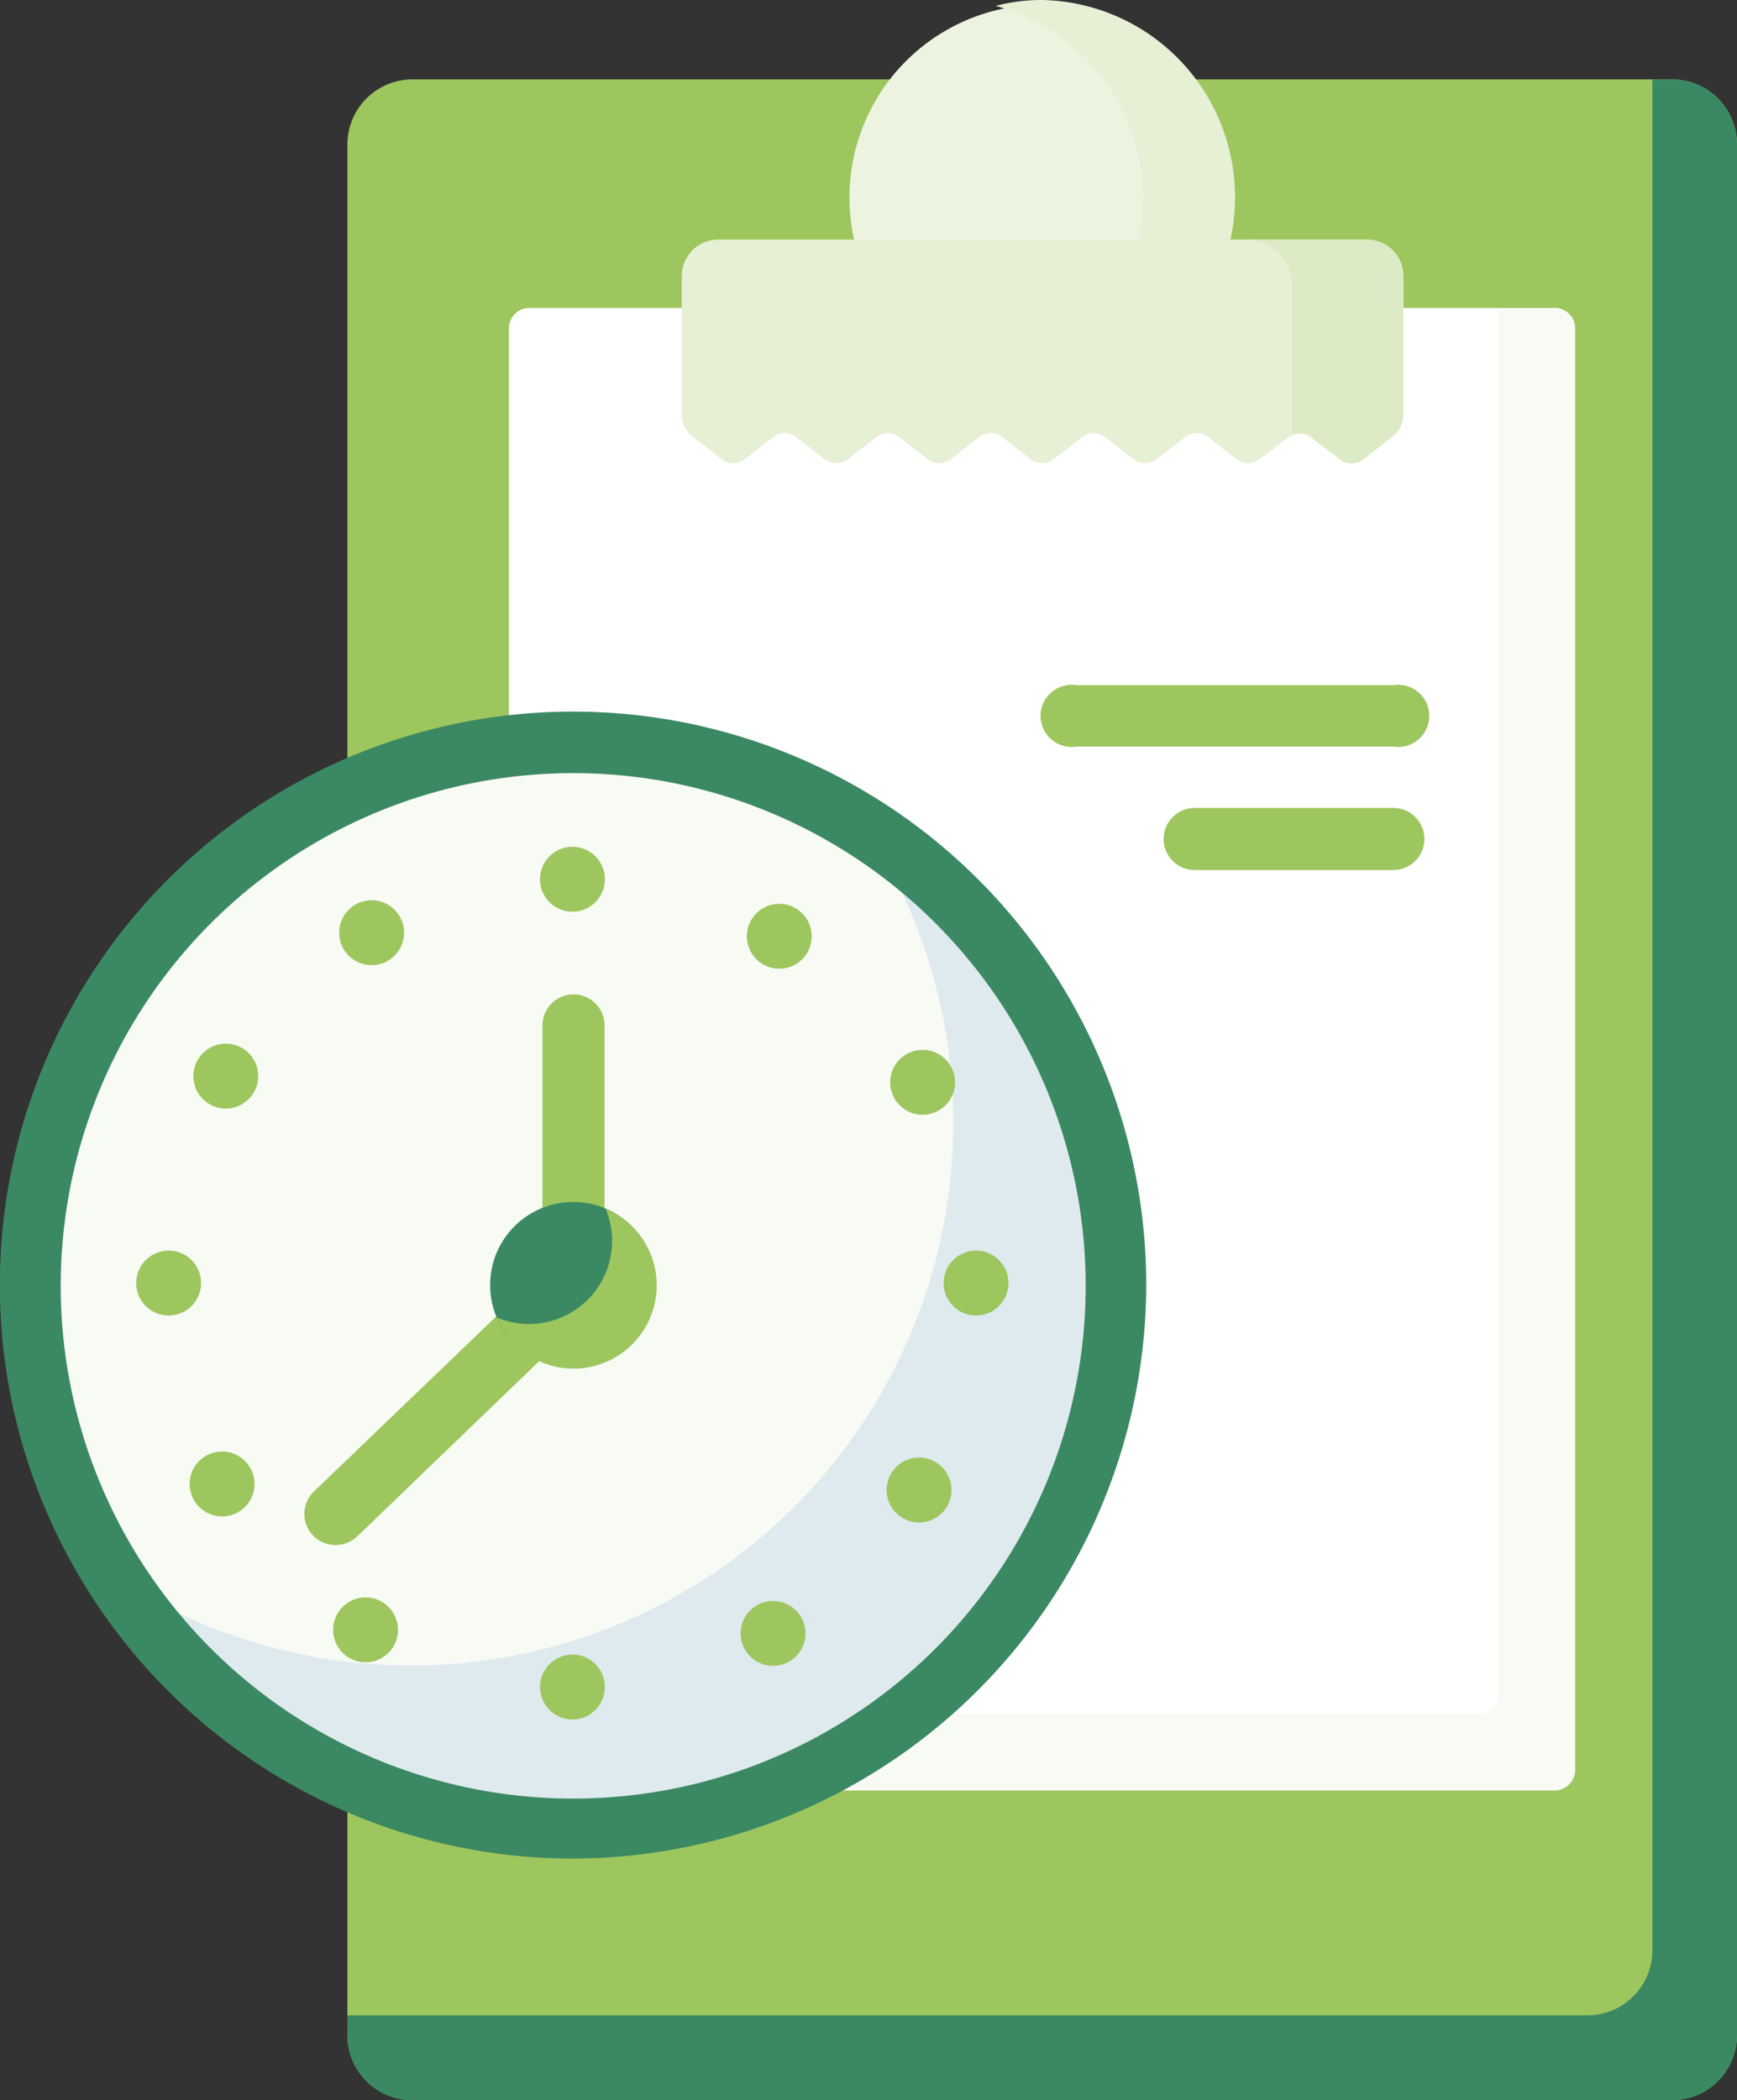 <svg xmlns="http://www.w3.org/2000/svg" viewBox="0 0 111.85 135.16"><rect x="0" y="0" width="111.85" height="135.16" fill="#333333" stroke="none"/><defs><style>.cls-1{fill:#9dc65e;}.cls-2{fill:#3b8962;}.cls-3{fill:#fff;}.cls-4{fill:#f8fbf4;}.cls-5{fill:#ecf4e0;}.cls-6{fill:#e6f0d5;}.cls-7{fill:#dceac5;}.cls-8{fill:#dfeaef;}</style></defs><title>icono3_1</title><g id="Capa_2" data-name="Capa 2"><g id="Capa_8" data-name="Capa 8"><path class="cls-1" d="M107.66,135.16H26.56A4.19,4.19,0,0,1,22.37,131V9.3a4.19,4.19,0,0,1,4.19-4.19h81.1a4.19,4.19,0,0,1,4.19,4.19V131A4.19,4.19,0,0,1,107.66,135.16Z"/><path class="cls-2" d="M107.67,5.11H106.4V125.53a4.18,4.18,0,0,1-4.18,4.18H22.37V131a4.18,4.18,0,0,0,4.18,4.18h81.12a4.18,4.18,0,0,0,4.18-4.18V9.29a4.18,4.18,0,0,0-4.18-4.18Z"/><path class="cls-3" d="M100.09,115.23h-66a1.33,1.33,0,0,1-1.32-1.32V21.14a1.32,1.32,0,0,1,1.32-1.32h66a1.32,1.32,0,0,1,1.32,1.32v92.77A1.33,1.33,0,0,1,100.09,115.23Z"/><path class="cls-4" d="M100.1,19.82H96.5V109a1.32,1.32,0,0,1-1.31,1.32H32.81v3.59a1.32,1.32,0,0,0,1.31,1.32h66a1.32,1.32,0,0,0,1.31-1.32V21.14A1.32,1.32,0,0,0,100.1,19.82Z"/><path class="cls-5" d="M79.52,12.71a12.41,12.41,0,1,1-24.82,0,12.41,12.41,0,1,1,24.82,0Z"/><path class="cls-6" d="M67.11,0a11.6,11.6,0,0,0-3,.38A12.8,12.8,0,0,1,73.6,12.71a12.42,12.42,0,0,1-9.45,12.06,12.56,12.56,0,0,0,3,.36A12.41,12.41,0,0,0,79.52,12.71,12.67,12.67,0,0,0,67.11,0Z"/><path class="cls-6" d="M44.6,28.1l1.88,1.46a1.23,1.23,0,0,0,1.48,0l1.84-1.43a1.19,1.19,0,0,1,1.47,0l1.84,1.43a1.23,1.23,0,0,0,1.48,0l1.84-1.43a1.19,1.19,0,0,1,1.47,0l1.84,1.43a1.22,1.22,0,0,0,1.47,0l1.85-1.43a1.19,1.19,0,0,1,1.47,0l1.84,1.43a1.23,1.23,0,0,0,1.48,0l1.84-1.43a1.19,1.19,0,0,1,1.47,0L73,29.56a1.23,1.23,0,0,0,1.48,0l1.83-1.43a1.2,1.2,0,0,1,1.48,0l1.84,1.43a1.22,1.22,0,0,0,1.47,0L83,28.13a1.19,1.19,0,0,1,1.47,0l1.84,1.43a1.23,1.23,0,0,0,1.48,0l1.87-1.46a1.79,1.79,0,0,0,.71-1.43V17.76A2.35,2.35,0,0,0,88,15.42H46.25a2.35,2.35,0,0,0-2.35,2.34v8.91a1.81,1.81,0,0,0,.7,1.43Z"/><path class="cls-7" d="M88,15.42H80.22a3,3,0,0,1,3,3V28a1.22,1.22,0,0,1,1.22.15l1.84,1.43a1.23,1.23,0,0,0,1.48,0l1.87-1.46a1.79,1.79,0,0,0,.71-1.43V17.76A2.35,2.35,0,0,0,88,15.42Z"/><path class="cls-1" d="M89.72,56H76.93a2,2,0,1,1,0-4H89.72a2,2,0,1,1,0,4Z"/><path class="cls-1" d="M89.72,48.05H69.32a2,2,0,1,1,0-3.95h20.4a2,2,0,1,1,0,3.95Z"/><circle class="cls-4" cx="36.91" cy="82.71" r="34.93"/><path class="cls-8" d="M55.82,53.35A34.93,34.93,0,0,1,7.54,101.63,34.93,34.93,0,1,0,55.82,53.35Z"/><path class="cls-2" d="M36.91,119.62a36.91,36.91,0,1,1,36.9-36.91,37,37,0,0,1-36.9,36.91Zm0-69.86a33,33,0,1,0,33,32.95A33,33,0,0,0,36.91,49.76Z"/><path class="cls-1" d="M21.59,99.44a2,2,0,0,1-1.43-.61A2,2,0,0,1,20.21,96L34.93,81.87V66a2,2,0,1,1,4,0v16.7a2,2,0,0,1-.6,1.43L23,98.89a2,2,0,0,1-1.37.55Z"/><circle class="cls-2" cx="36.91" cy="82.71" r="5.35"/><path class="cls-1" d="M39,77.8a5.35,5.35,0,0,1-7,7,5.35,5.35,0,1,0,7-7Z"/><circle class="cls-1" cx="36.86" cy="108.58" r="2.09"/><circle class="cls-1" cx="36.86" cy="56.59" r="2.09"/><circle class="cls-1" cx="10.86" cy="82.58" r="2.09"/><circle class="cls-1" cx="62.85" cy="82.58" r="2.09"/><circle class="cls-1" cx="23.54" cy="104.9" r="2.09"/><circle class="cls-1" cx="50.18" cy="60.26" r="2.09"/><circle class="cls-1" cx="14.54" cy="69.26" r="2.09"/><circle class="cls-1" cx="59.18" cy="95.9" r="2.09"/><circle class="cls-1" cx="49.78" cy="105.13" r="2.09"/><circle class="cls-1" cx="23.93" cy="60.03" r="2.09"/><circle class="cls-1" cx="59.41" cy="69.66" r="2.09"/><circle class="cls-1" cx="14.3" cy="95.51" r="2.09"/></g></g></svg>